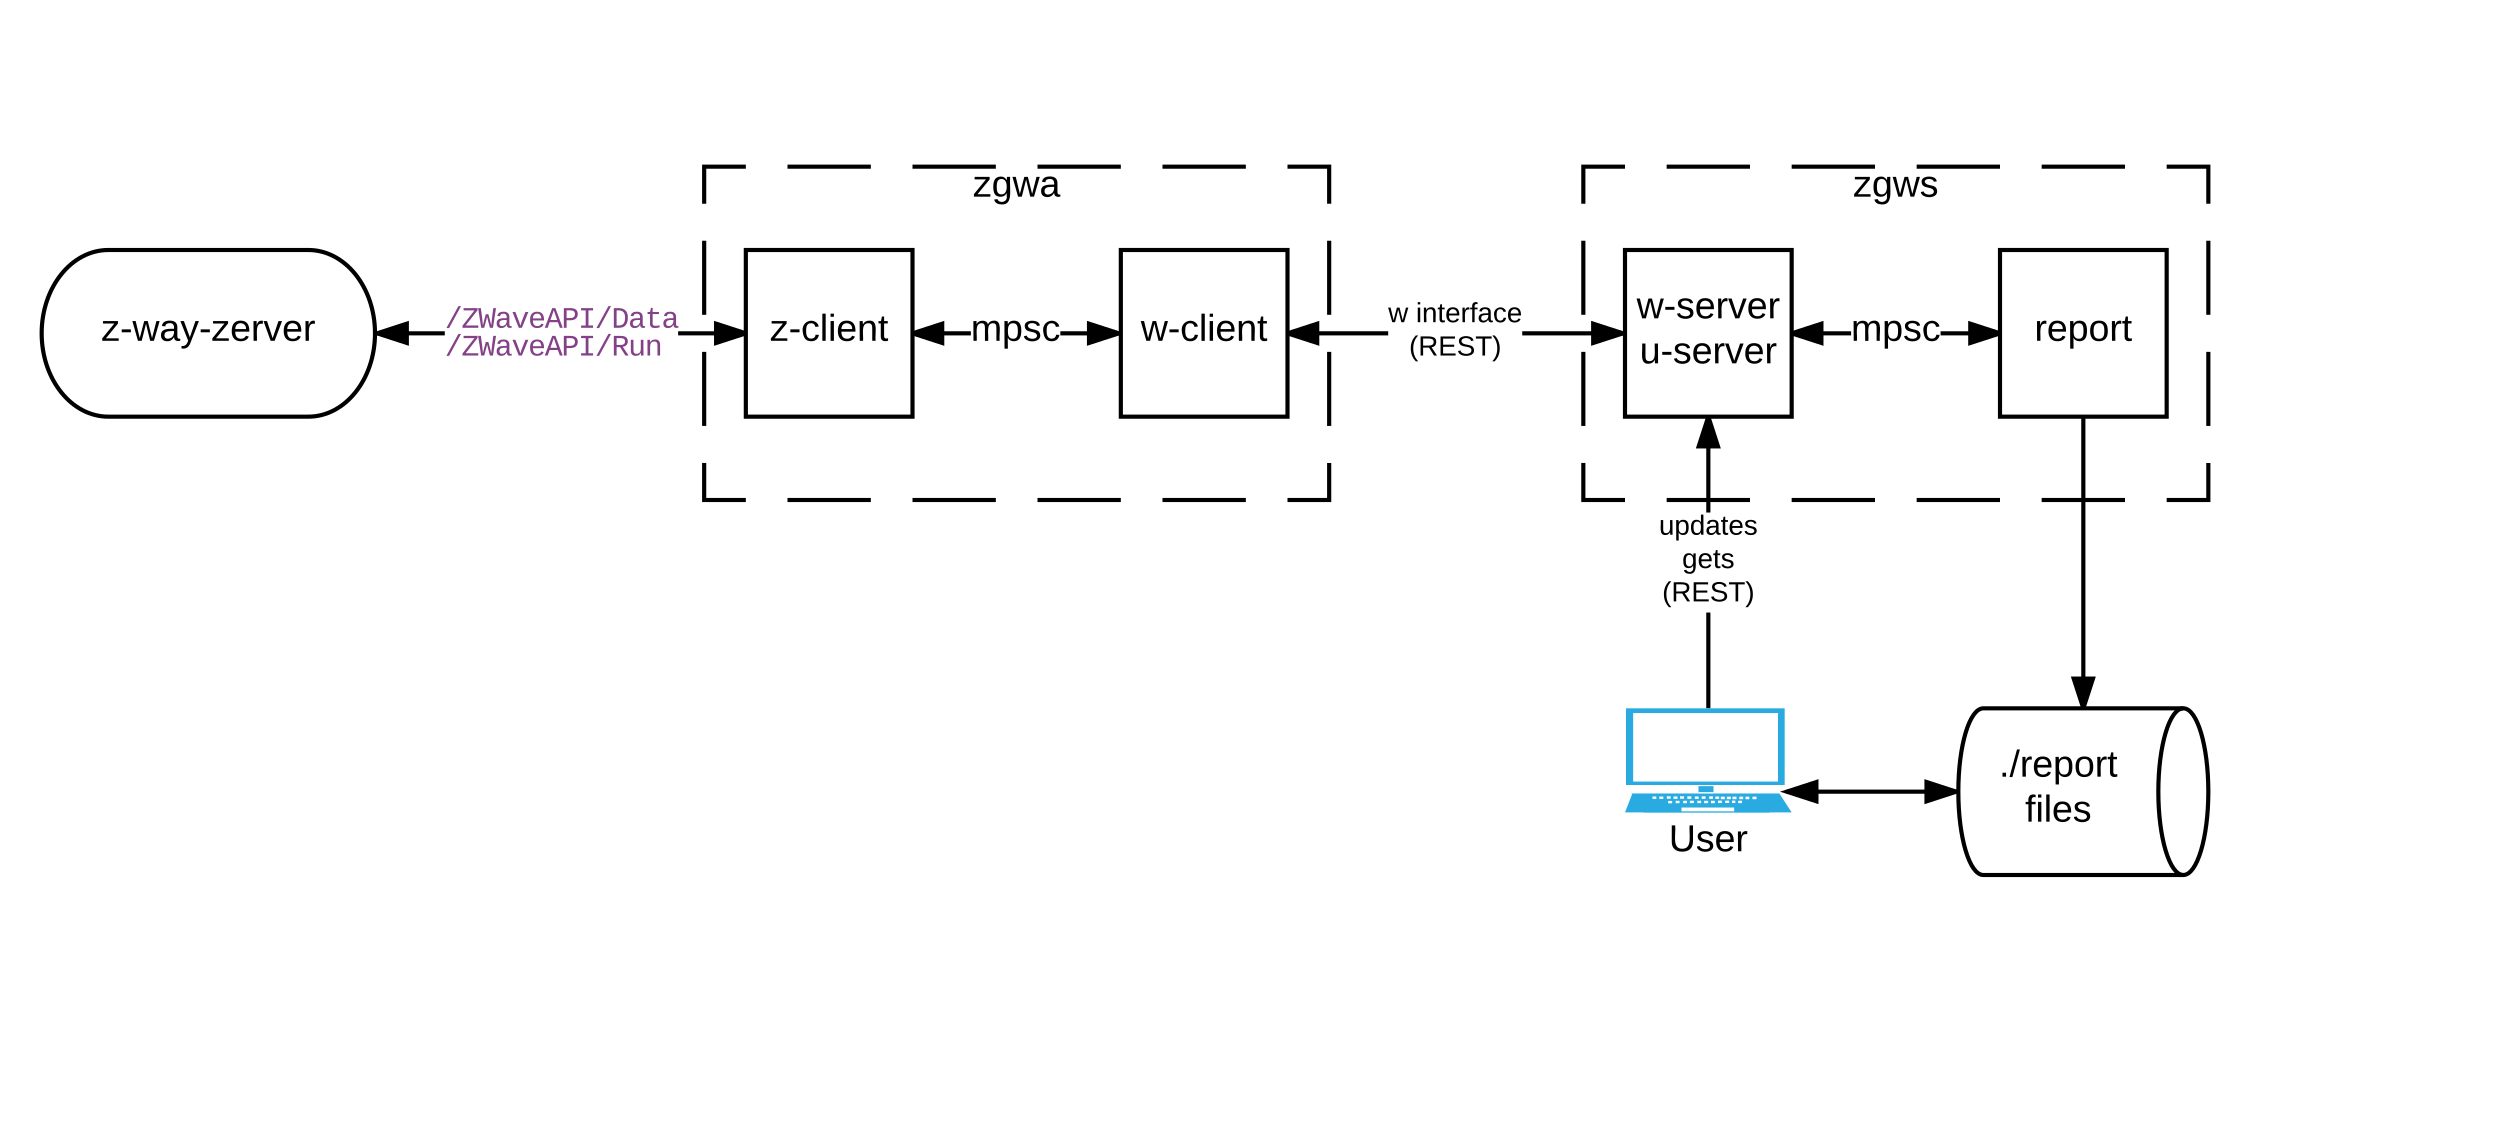 <svg xmlns="http://www.w3.org/2000/svg" xmlns:xlink="http://www.w3.org/1999/xlink" xmlns:lucid="lucid" width="1200" height="544"><g transform="translate(0 0)" lucid:page-tab-id="0_0"><path d="M0 0h1200v544H0z" fill="#fff"/><path d="M338 80h300v160H338z" fill="#fff"/><path d="M378 80h40m20 0h40m20 0h40m20 0h40m20 0h20v17.78m0 17.78v35.55m0 17.8v35.54m0 17.78V240h-20m-20 0h-40m-20 0h-40m-20 0h-40m-20 0h-40m-20 0h-20v-17.78m0-17.78V168.9m0-17.8v-35.54m0-17.78V80h20" stroke="#000" stroke-width="2" fill="none"/><use xlink:href="#a" transform="matrix(1,0,0,1,337.999,80) translate(129.025 14.4)"/><path d="M148 120c17.67 0 32 17.9 32 40s-14.33 40-32 40H52c-17.67 0-32-17.9-32-40s14.33-40 32-40z" stroke="#000" stroke-width="2" fill="#fff"/><use xlink:href="#b" transform="matrix(1,0,0,1,20,120) translate(28.625 43.6)"/><path d="M213.5 161H181v-2h32.5zm144.5 0h-32.5v-2H358z"/><path d="M195.27 164.64L181 160l14.27-4.64z"/><path d="M196.27 166l-16.3-5.3.03-.7-.03-.72 16.3-5.3zm-12.03-6l10.03 3.26v-6.52zM358 160l-14.27 4.64v-9.28z"/><path d="M358 158.95v2.1L342.73 166v-12zm-13.27 4.3l10.03-3.25-10.03-3.26z"/><use xlink:href="#c" transform="matrix(1,0,0,1,213.491,146.667) translate(0 10.664)"/><use xlink:href="#d" transform="matrix(1,0,0,1,213.491,146.667) translate(0 23.997)"/><path d="M358 120h80v80h-80z" stroke="#000" stroke-width="2" fill="#fff"/><use xlink:href="#e" transform="matrix(1,0,0,1,357.999,120) translate(11.575 43.6)"/><path d="M538 120h80v80h-80z" stroke="#000" stroke-width="2" fill="#fff"/><use xlink:href="#f" transform="matrix(1,0,0,1,537.999,120) translate(9.6 43.6)"/><path d="M466.02 161H438v-2h28.02zm70.98 0h-28.03v-2H537z"/><path d="M452.26 164.64L438 160l14.26-4.64z"/><path d="M453.26 166L438 161.06v-2.1l15.26-4.96zm-12.03-6l10.03 3.26v-6.52zM537 160l-14.27 4.64v-9.28z"/><path d="M538 159.27v1.46L521.73 166v-12zm-14.27 4l10.03-3.27-10.03-3.26z"/><use xlink:href="#g" transform="matrix(1,0,0,1,466.024,149.2) translate(0 14.4)"/><path d="M760 80h300v160H760z" fill="#fff"/><path d="M800 80h40m20 0h40m20 0h40m20 0h40m20 0h20v17.78m0 17.78v35.55m0 17.8v35.54m0 17.78V240h-20m-20 0h-40m-20 0h-40m-20 0h-40m-20 0h-40m-20 0h-20v-17.78m0-17.78V168.9m0-17.8v-35.54m0-17.78V80h20" stroke="#000" stroke-width="2" fill="none"/><use xlink:href="#h" transform="matrix(1,0,0,1,760,80) translate(129.525 14.4)"/><path d="M666.33 161H618v-2h48.33zM779 161h-48.33v-2H779z"/><path d="M632.26 164.64L618 160l14.26-4.64z"/><path d="M633.26 166L618 161.06v-2.1l15.26-4.96zm-12.03-6l10.03 3.26v-6.52zM779 160l-14.27 4.64v-9.28z"/><path d="M780 159.27v1.46L763.73 166v-12zm-14.27 4l10.03-3.27-10.03-3.26z"/><use xlink:href="#i" transform="matrix(1,0,0,1,666.333,144) translate(0.005 10.667)"/><use xlink:href="#j" transform="matrix(1,0,0,1,666.333,144) translate(13.301 10.667)"/><use xlink:href="#k" transform="matrix(1,0,0,1,666.333,144) translate(10.024 26.667)"/><path d="M780 120h80v80h-80z" stroke="#000" stroke-width="2" fill="#fff"/><use xlink:href="#l" transform="matrix(1,0,0,1,780,120) translate(5.6 32.8)"/><use xlink:href="#m" transform="matrix(1,0,0,1,780,120) translate(7.075 54.4)"/><path d="M888.52 161H860v-2h28.52zm71.48 0h-28.52v-2H960z"/><path d="M874.27 164.64L860 160l14.27-4.64z"/><path d="M875.27 166L860 161.06v-2.1l15.27-4.96zm-12.03-6l10.03 3.26v-6.52zM960 160l-14.27 4.64v-9.28z"/><path d="M960 158.95v2.1L944.73 166v-12zm-13.27 4.3l10.03-3.25-10.03-3.26z"/><use xlink:href="#g" transform="matrix(1,0,0,1,888.525,149.2) translate(0 14.4)"/><path d="M960 120h80v80h-80z" stroke="#000" stroke-width="2" fill="#fff"/><use xlink:href="#n" transform="matrix(1,0,0,1,960,120) translate(16.55 43.6)"/><path d="M1048 340c6.63 0 12 17.9 12 40s-5.37 40-12 40h-96c-6.63 0-12-17.9-12-40s5.37-40 12-40z" stroke="#000" stroke-width="2" fill="#fff"/><path d="M1048 420c-6.63 0-12-17.9-12-40s5.37-40 12-40" stroke="#000" stroke-width="2" fill="none"/><use xlink:href="#o" transform="matrix(1,0,0,1,940,340) translate(19.55 32.8)"/><use xlink:href="#p" transform="matrix(1,0,0,1,940,340) translate(32.05 54.4)"/><path d="M1000 200v140" stroke="#000" stroke-width="2" fill="none"/><path/><path d="M1000 340l-4.64-14.27h9.28z"/><path d="M1001.05 340h-2.1L994 324.73h12zm-4.3-13.27l3.25 10.03 3.26-10.03zM821 340h-2v-46h2zm0-94h-2v-46h2z"/><path/><path d="M824.64 214.27h-9.28L820 200z"/><path d="M826 215.27h-12l4.95-15.27h2.1zm-9.26-2h6.52L820 203.24z"/><use xlink:href="#q" transform="matrix(1,0,0,1,796.296,246) translate(0.005 10.667)"/><use xlink:href="#r" transform="matrix(1,0,0,1,796.296,246) translate(11.116 26.667)"/><use xlink:href="#s" transform="matrix(1,0,0,1,796.296,246) translate(1.561 42.667)"/><path d="M815.28 376.8h7.2v4.1h-7.2v-4.1zM780.48 340h76.16v36.8h-76.16V340z" fill="#29aae1"/><path d="M783.92 342.25h69.52v32.9h-69.52v-32.9z" fill="#fff"/><path d="M785.6 343h65.92v31.1H785.6V343z" fill="#fff"/><path d="M783.44 381.15h69.44l-3.44 8.8H780l3.44-8.8z" fill="#29aae1"/><path d="M783.04 380.85h71.04l5.92 9.1h-71.04l-5.92-9.1z" fill="#29aae1"/><path d="M807.12 387.6h25.28v1.85h-25.28v-1.85zM793.2 382.3h1.84v1.15h-1.84v-1.15zM796.48 382.35h1.92v1.15h-1.92v-1.15zM800.72 384.45h1.92v1.15h-1.92v-1.15zM800.08 382.2h1.84v1.2h-1.84v-1.2zM803.28 382.3h1.92v1.15h-1.92v-1.15zM806.4 382.2h1.92v1.2h-1.92v-1.2zM826 382.4h1.92v1.2H826v-1.2zM828.88 382.4h1.92v1.2h-1.92v-1.2zM831.6 382.4h1.92v1.2h-1.92v-1.2zM834.88 382.4h1.84v1.2h-1.84v-1.2zM837.84 382.4h1.84v1.2h-1.84v-1.2zM834.32 384.35h1.84v1.15h-1.84v-1.15zM841.2 382.4h1.92v1.2h-1.92v-1.2zM804.32 384.4h1.84v1.15h-1.84v-1.15zM807.92 384.4h1.84v1.15h-1.84v-1.15zM831.36 384.3h1.6v1.15h-1.6v-1.15zM828.08 384.3H830v1.15h-1.92v-1.15zM809.92 382.25h1.92v1.2h-1.92v-1.2zM813.52 382.3h1.84v1.2h-1.84v-1.2zM816.8 382.25h1.84v1.2h-1.84v-1.2zM820.4 382.25h1.84v1.2h-1.84v-1.2zM823.36 382.3h1.84v1.2h-1.84v-1.2zM811.12 384.35h1.92v1.15h-1.92v-1.15zM814.72 384.35h1.84v1.15h-1.84v-1.15zM818 384.4h1.92v1.15H818v-1.15zM821.28 384.4h1.84v1.15h-1.84v-1.15zM824.64 384.3h1.84v1.15h-1.84v-1.15z" fill="#fff"/><path d="M780.08 389.95l79.92-.2-5.68-8.9-70.8.1-3.44 9z" fill-opacity="0"/><path d="M814.88 376.8h7.84v.55h-7.84v-.55zM815.2 380.2h7.44v.65h-7.44v-.65z" fill="#fff"/><g><use xlink:href="#t" transform="matrix(1,0,0,1,750,390) translate(51.05 18.6)"/></g><path d="M857.6 380H939" stroke="#000" stroke-width="2" fill="none"/><path d="M871.87 384.64L857.6 380l14.27-4.64z"/><path d="M872.87 386l-18.5-6 18.5-6zm-12.03-6l10.03 3.26v-6.52zM939 380l-14.27 4.64v-9.28z"/><path d="M940.04 379.3l-.04.7.02.72-16.3 5.3v-12.03zm-14.3 3.96l10.02-3.26-10.03-3.26z"/><defs><path d="M9 0v-24l116-142H16v-24h144v24L44-24h123V0H9" id="u"/><path d="M177-190C167-65 218 103 67 71c-23-6-38-20-44-43l32-5c15 47 100 32 89-28v-30C133-14 115 1 83 1 29 1 15-40 15-95c0-56 16-97 71-98 29-1 48 16 59 35 1-10 0-23 2-32h30zM94-22c36 0 50-32 50-73 0-42-14-75-50-75-39 0-46 34-46 75s6 73 46 73" id="v"/><path d="M206 0h-36l-40-164L89 0H53L-1-190h32L70-26l43-164h34l41 164 42-164h31" id="w"/><path d="M141-36C126-15 110 5 73 4 37 3 15-17 15-53c-1-64 63-63 125-63 3-35-9-54-41-54-24 1-41 7-42 31l-33-3c5-37 33-52 76-52 45 0 72 20 72 64v82c-1 20 7 32 28 27v20c-31 9-61-2-59-35zM48-53c0 20 12 33 32 33 41-3 63-29 60-74-43 2-92-5-92 41" id="x"/><g id="a"><use transform="matrix(0.05,0,0,0.05,0,0)" xlink:href="#u"/><use transform="matrix(0.05,0,0,0.05,9,0)" xlink:href="#v"/><use transform="matrix(0.05,0,0,0.05,19,0)" xlink:href="#w"/><use transform="matrix(0.05,0,0,0.05,31.95,0)" xlink:href="#x"/></g><path d="M16-82v-28h88v28H16" id="y"/><path d="M179-190L93 31C79 59 56 82 12 73V49c39 6 53-20 64-50L1-190h34L92-34l54-156h33" id="z"/><path d="M100-194c63 0 86 42 84 106H49c0 40 14 67 53 68 26 1 43-12 49-29l28 8c-11 28-37 45-77 45C44 4 14-33 15-96c1-61 26-98 85-98zm52 81c6-60-76-77-97-28-3 7-6 17-6 28h103" id="A"/><path d="M114-163C36-179 61-72 57 0H25l-1-190h30c1 12-1 29 2 39 6-27 23-49 58-41v29" id="B"/><path d="M108 0H70L1-190h34L89-25l56-165h34" id="C"/><g id="b"><use transform="matrix(0.05,0,0,0.05,0,0)" xlink:href="#u"/><use transform="matrix(0.05,0,0,0.05,9,0)" xlink:href="#y"/><use transform="matrix(0.05,0,0,0.05,14.95,0)" xlink:href="#w"/><use transform="matrix(0.05,0,0,0.05,27.9,0)" xlink:href="#x"/><use transform="matrix(0.05,0,0,0.05,37.9,0)" xlink:href="#z"/><use transform="matrix(0.05,0,0,0.05,46.9,0)" xlink:href="#y"/><use transform="matrix(0.05,0,0,0.05,52.85,0)" xlink:href="#u"/><use transform="matrix(0.05,0,0,0.05,61.85,0)" xlink:href="#A"/><use transform="matrix(0.05,0,0,0.05,71.85,0)" xlink:href="#B"/><use transform="matrix(0.05,0,0,0.05,77.8,0)" xlink:href="#C"/><use transform="matrix(0.05,0,0,0.05,86.8,0)" xlink:href="#A"/><use transform="matrix(0.05,0,0,0.05,96.8,0)" xlink:href="#B"/></g><path fill="#834187" d="M114 20l821-1504h178L296 20H114" id="D"/><path fill="#834187" d="M1155 0H73v-143l818-1050H146v-156h962v139L290-156h865V0" id="E"/><path fill="#834187" d="M1018 0H810c-67-251-137-496-194-756C558-495 487-250 419 0H211L0-1349h189c48 393 110 772 142 1181 58-262 128-512 197-763h175c69 251 139 500 197 763 37-402 92-789 139-1181h189" id="F"/><path fill="#834187" d="M1000-272c3 95 12 159 101 161 21 0 41-3 59-7V-6c-44 10-86 16-139 16-141 2-191-84-197-217h-6C748-76 648 20 446 20c-207 0-318-120-318-322 0-266 194-348 454-354l236-4c12-191-40-305-222-305-140 0-220 47-232 172l-188-17c33-204 181-292 423-292 255 0 401 118 401 364v466zm-683-27c0 109 63 184 175 182 166-3 259-96 306-217 24-65 20-120 20-200-232 7-501-28-501 235" id="G"/><path fill="#834187" d="M715 0H502L69-1082h202c94 253 197 500 285 758 19 57 36 126 52 183 96-335 234-626 350-941h201" id="H"/><path fill="#834187" d="M617-1102c355 0 481 238 477 599H322c5 222 84 388 301 388 144 0 244-59 284-166l158 45C1002-72 854 20 623 20c-342 0-490-220-490-568 0-346 151-554 484-554zm291 461c-18-192-90-328-289-328-194 0-287 128-295 328h584" id="I"/><path fill="#834187" d="M1034 0L896-382H333L196 0H0l510-1349h217L1228 0h-194zM847-531c-77-225-157-447-231-674-69 231-154 451-232 674h463" id="J"/><path fill="#834187" d="M622-1349c296 4 497 117 497 404 0 282-193 424-485 431H353V0H162v-1349h460zm-15 684c195-3 320-88 320-277 0-184-129-255-328-254H353v531h254" id="K"/><path fill="#834187" d="M202-1349h823v156H709v1037h316V0H202v-156h316v-1037H202v-156" id="L"/><path fill="#834187" d="M473-1349c438-1 655 221 652 661C1122-268 945-8 532 0H162v-1349h311zm42 1193c308-4 416-205 418-532 2-330-131-509-459-505H353v1037h162" id="M"/><path fill="#834187" d="M682 16c-209 0-323-80-324-285v-671H190v-142h170l58-282h120v282h432v142H538v652c2 114 60 155 182 155 106 0 209-16 297-34v137C921-4 806 16 682 16" id="N"/><g id="c"><use transform="matrix(0.007,0,0,0.007,0,0)" xlink:href="#D"/><use transform="matrix(0.007,0,0,0.007,8.001,0)" xlink:href="#E"/><use transform="matrix(0.007,0,0,0.007,16.003,0)" xlink:href="#F"/><use transform="matrix(0.007,0,0,0.007,24.004,0)" xlink:href="#G"/><use transform="matrix(0.007,0,0,0.007,32.005,0)" xlink:href="#H"/><use transform="matrix(0.007,0,0,0.007,40.007,0)" xlink:href="#I"/><use transform="matrix(0.007,0,0,0.007,48.008,0)" xlink:href="#J"/><use transform="matrix(0.007,0,0,0.007,56.009,0)" xlink:href="#K"/><use transform="matrix(0.007,0,0,0.007,64.01,0)" xlink:href="#L"/><use transform="matrix(0.007,0,0,0.007,72.012,0)" xlink:href="#D"/><use transform="matrix(0.007,0,0,0.007,80.013,0)" xlink:href="#M"/><use transform="matrix(0.007,0,0,0.007,88.014,0)" xlink:href="#G"/><use transform="matrix(0.007,0,0,0.007,96.016,0)" xlink:href="#N"/><use transform="matrix(0.007,0,0,0.007,104.017,0)" xlink:href="#G"/></g><path fill="#834187" d="M1121-976c0 225-142 341-344 379L1177 0H957L591-575H353V0H162v-1349h482c281 3 477 100 477 373zM633-726c181-1 296-73 296-247 0-149-101-223-304-223H353v470h280" id="O"/><path fill="#834187" d="M528 20c-247 0-343-132-343-381v-721h180v686c-4 177 45 284 224 277 194-8 279-136 279-336v-627h181c3 360-6 732 6 1082H885c-4-54-7-126-8-185h-3C809-64 714 20 528 20" id="P"/><path fill="#834187" d="M706-1102c241 0 344 136 343 381V0H868v-695c1-168-57-273-220-268-190 6-283 138-283 336V0H185c-3-360 6-732-6-1082h170c4 54 7 126 8 185h3c63-121 164-204 346-205" id="Q"/><g id="d"><use transform="matrix(0.007,0,0,0.007,0,0)" xlink:href="#D"/><use transform="matrix(0.007,0,0,0.007,8.001,0)" xlink:href="#E"/><use transform="matrix(0.007,0,0,0.007,16.003,0)" xlink:href="#F"/><use transform="matrix(0.007,0,0,0.007,24.004,0)" xlink:href="#G"/><use transform="matrix(0.007,0,0,0.007,32.005,0)" xlink:href="#H"/><use transform="matrix(0.007,0,0,0.007,40.007,0)" xlink:href="#I"/><use transform="matrix(0.007,0,0,0.007,48.008,0)" xlink:href="#J"/><use transform="matrix(0.007,0,0,0.007,56.009,0)" xlink:href="#K"/><use transform="matrix(0.007,0,0,0.007,64.01,0)" xlink:href="#L"/><use transform="matrix(0.007,0,0,0.007,72.012,0)" xlink:href="#D"/><use transform="matrix(0.007,0,0,0.007,80.013,0)" xlink:href="#O"/><use transform="matrix(0.007,0,0,0.007,88.014,0)" xlink:href="#P"/><use transform="matrix(0.007,0,0,0.007,96.016,0)" xlink:href="#Q"/></g><path d="M96-169c-40 0-48 33-48 73s9 75 48 75c24 0 41-14 43-38l32 2c-6 37-31 61-74 61-59 0-76-41-82-99-10-93 101-131 147-64 4 7 5 14 7 22l-32 3c-4-21-16-35-41-35" id="R"/><path d="M24 0v-261h32V0H24" id="S"/><path d="M24-231v-30h32v30H24zM24 0v-190h32V0H24" id="T"/><path d="M117-194c89-4 53 116 60 194h-32v-121c0-31-8-49-39-48C34-167 62-67 57 0H25l-1-190h30c1 10-1 24 2 32 11-22 29-35 61-36" id="U"/><path d="M59-47c-2 24 18 29 38 22v24C64 9 27 4 27-40v-127H5v-23h24l9-43h21v43h35v23H59v120" id="V"/><g id="e"><use transform="matrix(0.05,0,0,0.05,0,0)" xlink:href="#u"/><use transform="matrix(0.05,0,0,0.05,9,0)" xlink:href="#y"/><use transform="matrix(0.05,0,0,0.05,14.95,0)" xlink:href="#R"/><use transform="matrix(0.05,0,0,0.05,23.95,0)" xlink:href="#S"/><use transform="matrix(0.05,0,0,0.05,27.9,0)" xlink:href="#T"/><use transform="matrix(0.05,0,0,0.05,31.85,0)" xlink:href="#A"/><use transform="matrix(0.05,0,0,0.05,41.85,0)" xlink:href="#U"/><use transform="matrix(0.05,0,0,0.05,51.85,0)" xlink:href="#V"/></g><g id="f"><use transform="matrix(0.05,0,0,0.05,0,0)" xlink:href="#w"/><use transform="matrix(0.05,0,0,0.05,12.95,0)" xlink:href="#y"/><use transform="matrix(0.05,0,0,0.05,18.9,0)" xlink:href="#R"/><use transform="matrix(0.05,0,0,0.05,27.9,0)" xlink:href="#S"/><use transform="matrix(0.05,0,0,0.05,31.85,0)" xlink:href="#T"/><use transform="matrix(0.05,0,0,0.05,35.8,0)" xlink:href="#A"/><use transform="matrix(0.05,0,0,0.05,45.8,0)" xlink:href="#U"/><use transform="matrix(0.05,0,0,0.05,55.8,0)" xlink:href="#V"/></g><path d="M210-169c-67 3-38 105-44 169h-31v-121c0-29-5-50-35-48C34-165 62-65 56 0H25l-1-190h30c1 10-1 24 2 32 10-44 99-50 107 0 11-21 27-35 58-36 85-2 47 119 55 194h-31v-121c0-29-5-49-35-48" id="W"/><path d="M115-194c55 1 70 41 70 98S169 2 115 4C84 4 66-9 55-30l1 105H24l-1-265h31l2 30c10-21 28-34 59-34zm-8 174c40 0 45-34 45-75s-6-73-45-74c-42 0-51 32-51 76 0 43 10 73 51 73" id="X"/><path d="M135-143c-3-34-86-38-87 0 15 53 115 12 119 90S17 21 10-45l28-5c4 36 97 45 98 0-10-56-113-15-118-90-4-57 82-63 122-42 12 7 21 19 24 35" id="Y"/><g id="g"><use transform="matrix(0.05,0,0,0.05,0,0)" xlink:href="#W"/><use transform="matrix(0.05,0,0,0.05,14.95,0)" xlink:href="#X"/><use transform="matrix(0.05,0,0,0.05,24.95,0)" xlink:href="#Y"/><use transform="matrix(0.05,0,0,0.05,33.95,0)" xlink:href="#R"/></g><g id="h"><use transform="matrix(0.05,0,0,0.05,0,0)" xlink:href="#u"/><use transform="matrix(0.05,0,0,0.05,9,0)" xlink:href="#v"/><use transform="matrix(0.05,0,0,0.05,19,0)" xlink:href="#w"/><use transform="matrix(0.05,0,0,0.05,31.95,0)" xlink:href="#Y"/></g><use transform="matrix(0.037,0,0,0.037,0,0)" xlink:href="#w" id="i"/><path d="M101-234c-31-9-42 10-38 44h38v23H63V0H32v-167H5v-23h27c-7-52 17-82 69-68v24" id="Z"/><g id="j"><use transform="matrix(0.037,0,0,0.037,0,0)" xlink:href="#T"/><use transform="matrix(0.037,0,0,0.037,2.926,0)" xlink:href="#U"/><use transform="matrix(0.037,0,0,0.037,10.333,0)" xlink:href="#V"/><use transform="matrix(0.037,0,0,0.037,14.037,0)" xlink:href="#A"/><use transform="matrix(0.037,0,0,0.037,21.444,0)" xlink:href="#B"/><use transform="matrix(0.037,0,0,0.037,25.852,0)" xlink:href="#Z"/><use transform="matrix(0.037,0,0,0.037,29.556,0)" xlink:href="#x"/><use transform="matrix(0.037,0,0,0.037,36.963,0)" xlink:href="#R"/><use transform="matrix(0.037,0,0,0.037,43.63,0)" xlink:href="#A"/></g><path d="M87 75C49 33 22-17 22-94c0-76 28-126 65-167h31c-38 41-64 92-64 168S80 34 118 75H87" id="aa"/><path d="M233-177c-1 41-23 64-60 70L243 0h-38l-65-103H63V0H30v-248c88 3 205-21 203 71zM63-129c60-2 137 13 137-47 0-61-80-42-137-45v92" id="ab"/><path d="M30 0v-248h187v28H63v79h144v27H63v87h162V0H30" id="ac"/><path d="M185-189c-5-48-123-54-124 2 14 75 158 14 163 119 3 78-121 87-175 55-17-10-28-26-33-46l33-7c5 56 141 63 141-1 0-78-155-14-162-118-5-82 145-84 179-34 5 7 8 16 11 25" id="ad"/><path d="M127-220V0H93v-220H8v-28h204v28h-85" id="ae"/><path d="M33-261c38 41 65 92 65 168S71 34 33 75H2C39 34 66-17 66-93S39-220 2-261h31" id="af"/><g id="k"><use transform="matrix(0.037,0,0,0.037,0,0)" xlink:href="#aa"/><use transform="matrix(0.037,0,0,0.037,4.407,0)" xlink:href="#ab"/><use transform="matrix(0.037,0,0,0.037,14,0)" xlink:href="#ac"/><use transform="matrix(0.037,0,0,0.037,22.889,0)" xlink:href="#ad"/><use transform="matrix(0.037,0,0,0.037,31.778,0)" xlink:href="#ae"/><use transform="matrix(0.037,0,0,0.037,39.889,0)" xlink:href="#af"/></g><g id="l"><use transform="matrix(0.05,0,0,0.05,0,0)" xlink:href="#w"/><use transform="matrix(0.05,0,0,0.05,12.95,0)" xlink:href="#y"/><use transform="matrix(0.05,0,0,0.05,18.9,0)" xlink:href="#Y"/><use transform="matrix(0.05,0,0,0.05,27.9,0)" xlink:href="#A"/><use transform="matrix(0.05,0,0,0.05,37.9,0)" xlink:href="#B"/><use transform="matrix(0.05,0,0,0.05,43.85,0)" xlink:href="#C"/><use transform="matrix(0.05,0,0,0.05,52.85,0)" xlink:href="#A"/><use transform="matrix(0.05,0,0,0.05,62.85,0)" xlink:href="#B"/></g><path d="M84 4C-5 8 30-112 23-190h32v120c0 31 7 50 39 49 72-2 45-101 50-169h31l1 190h-30c-1-10 1-25-2-33-11 22-28 36-60 37" id="ag"/><g id="m"><use transform="matrix(0.05,0,0,0.05,0,0)" xlink:href="#ag"/><use transform="matrix(0.05,0,0,0.05,10,0)" xlink:href="#y"/><use transform="matrix(0.05,0,0,0.05,15.95,0)" xlink:href="#Y"/><use transform="matrix(0.05,0,0,0.05,24.95,0)" xlink:href="#A"/><use transform="matrix(0.05,0,0,0.05,34.95,0)" xlink:href="#B"/><use transform="matrix(0.05,0,0,0.05,40.9,0)" xlink:href="#C"/><use transform="matrix(0.05,0,0,0.05,49.9,0)" xlink:href="#A"/><use transform="matrix(0.05,0,0,0.05,59.9,0)" xlink:href="#B"/></g><path d="M100-194c62-1 85 37 85 99 1 63-27 99-86 99S16-35 15-95c0-66 28-99 85-99zM99-20c44 1 53-31 53-75 0-43-8-75-51-75s-53 32-53 75 10 74 51 75" id="ah"/><g id="n"><use transform="matrix(0.05,0,0,0.05,0,0)" xlink:href="#B"/><use transform="matrix(0.05,0,0,0.05,5.95,0)" xlink:href="#A"/><use transform="matrix(0.05,0,0,0.05,15.95,0)" xlink:href="#X"/><use transform="matrix(0.05,0,0,0.05,25.95,0)" xlink:href="#ah"/><use transform="matrix(0.05,0,0,0.05,35.95,0)" xlink:href="#B"/><use transform="matrix(0.05,0,0,0.05,41.9,0)" xlink:href="#V"/></g><path d="M33 0v-38h34V0H33" id="ai"/><path d="M0 4l72-265h28L28 4H0" id="aj"/><g id="o"><use transform="matrix(0.05,0,0,0.05,0,0)" xlink:href="#ai"/><use transform="matrix(0.05,0,0,0.05,5,0)" xlink:href="#aj"/><use transform="matrix(0.05,0,0,0.05,10,0)" xlink:href="#B"/><use transform="matrix(0.05,0,0,0.05,15.95,0)" xlink:href="#A"/><use transform="matrix(0.05,0,0,0.05,25.95,0)" xlink:href="#X"/><use transform="matrix(0.05,0,0,0.05,35.95,0)" xlink:href="#ah"/><use transform="matrix(0.05,0,0,0.05,45.95,0)" xlink:href="#B"/><use transform="matrix(0.05,0,0,0.05,51.9,0)" xlink:href="#V"/></g><g id="p"><use transform="matrix(0.05,0,0,0.05,0,0)" xlink:href="#Z"/><use transform="matrix(0.05,0,0,0.05,5,0)" xlink:href="#T"/><use transform="matrix(0.05,0,0,0.05,8.95,0)" xlink:href="#S"/><use transform="matrix(0.05,0,0,0.05,12.9,0)" xlink:href="#A"/><use transform="matrix(0.05,0,0,0.05,22.9,0)" xlink:href="#Y"/></g><path d="M85-194c31 0 48 13 60 33l-1-100h32l1 261h-30c-2-10 0-23-3-31C134-8 116 4 85 4 32 4 16-35 15-94c0-66 23-100 70-100zm9 24c-40 0-46 34-46 75 0 40 6 74 45 74 42 0 51-32 51-76 0-42-9-74-50-73" id="ak"/><g id="q"><use transform="matrix(0.037,0,0,0.037,0,0)" xlink:href="#ag"/><use transform="matrix(0.037,0,0,0.037,7.407,0)" xlink:href="#X"/><use transform="matrix(0.037,0,0,0.037,14.815,0)" xlink:href="#ak"/><use transform="matrix(0.037,0,0,0.037,22.222,0)" xlink:href="#x"/><use transform="matrix(0.037,0,0,0.037,29.63,0)" xlink:href="#V"/><use transform="matrix(0.037,0,0,0.037,33.333,0)" xlink:href="#A"/><use transform="matrix(0.037,0,0,0.037,40.741,0)" xlink:href="#Y"/></g><g id="r"><use transform="matrix(0.037,0,0,0.037,0,0)" xlink:href="#v"/><use transform="matrix(0.037,0,0,0.037,7.407,0)" xlink:href="#A"/><use transform="matrix(0.037,0,0,0.037,14.815,0)" xlink:href="#V"/><use transform="matrix(0.037,0,0,0.037,18.519,0)" xlink:href="#Y"/></g><g id="s"><use transform="matrix(0.037,0,0,0.037,0,0)" xlink:href="#aa"/><use transform="matrix(0.037,0,0,0.037,4.407,0)" xlink:href="#ab"/><use transform="matrix(0.037,0,0,0.037,14,0)" xlink:href="#ac"/><use transform="matrix(0.037,0,0,0.037,22.889,0)" xlink:href="#ad"/><use transform="matrix(0.037,0,0,0.037,31.778,0)" xlink:href="#ae"/><use transform="matrix(0.037,0,0,0.037,39.889,0)" xlink:href="#af"/></g><path d="M232-93c-1 65-40 97-104 97C67 4 28-28 28-90v-158h33c8 89-33 224 67 224 102 0 64-133 71-224h33v155" id="al"/><g id="t"><use transform="matrix(0.05,0,0,0.05,0,0)" xlink:href="#al"/><use transform="matrix(0.05,0,0,0.05,12.95,0)" xlink:href="#Y"/><use transform="matrix(0.05,0,0,0.05,21.95,0)" xlink:href="#A"/><use transform="matrix(0.05,0,0,0.05,31.95,0)" xlink:href="#B"/></g></defs></g></svg>